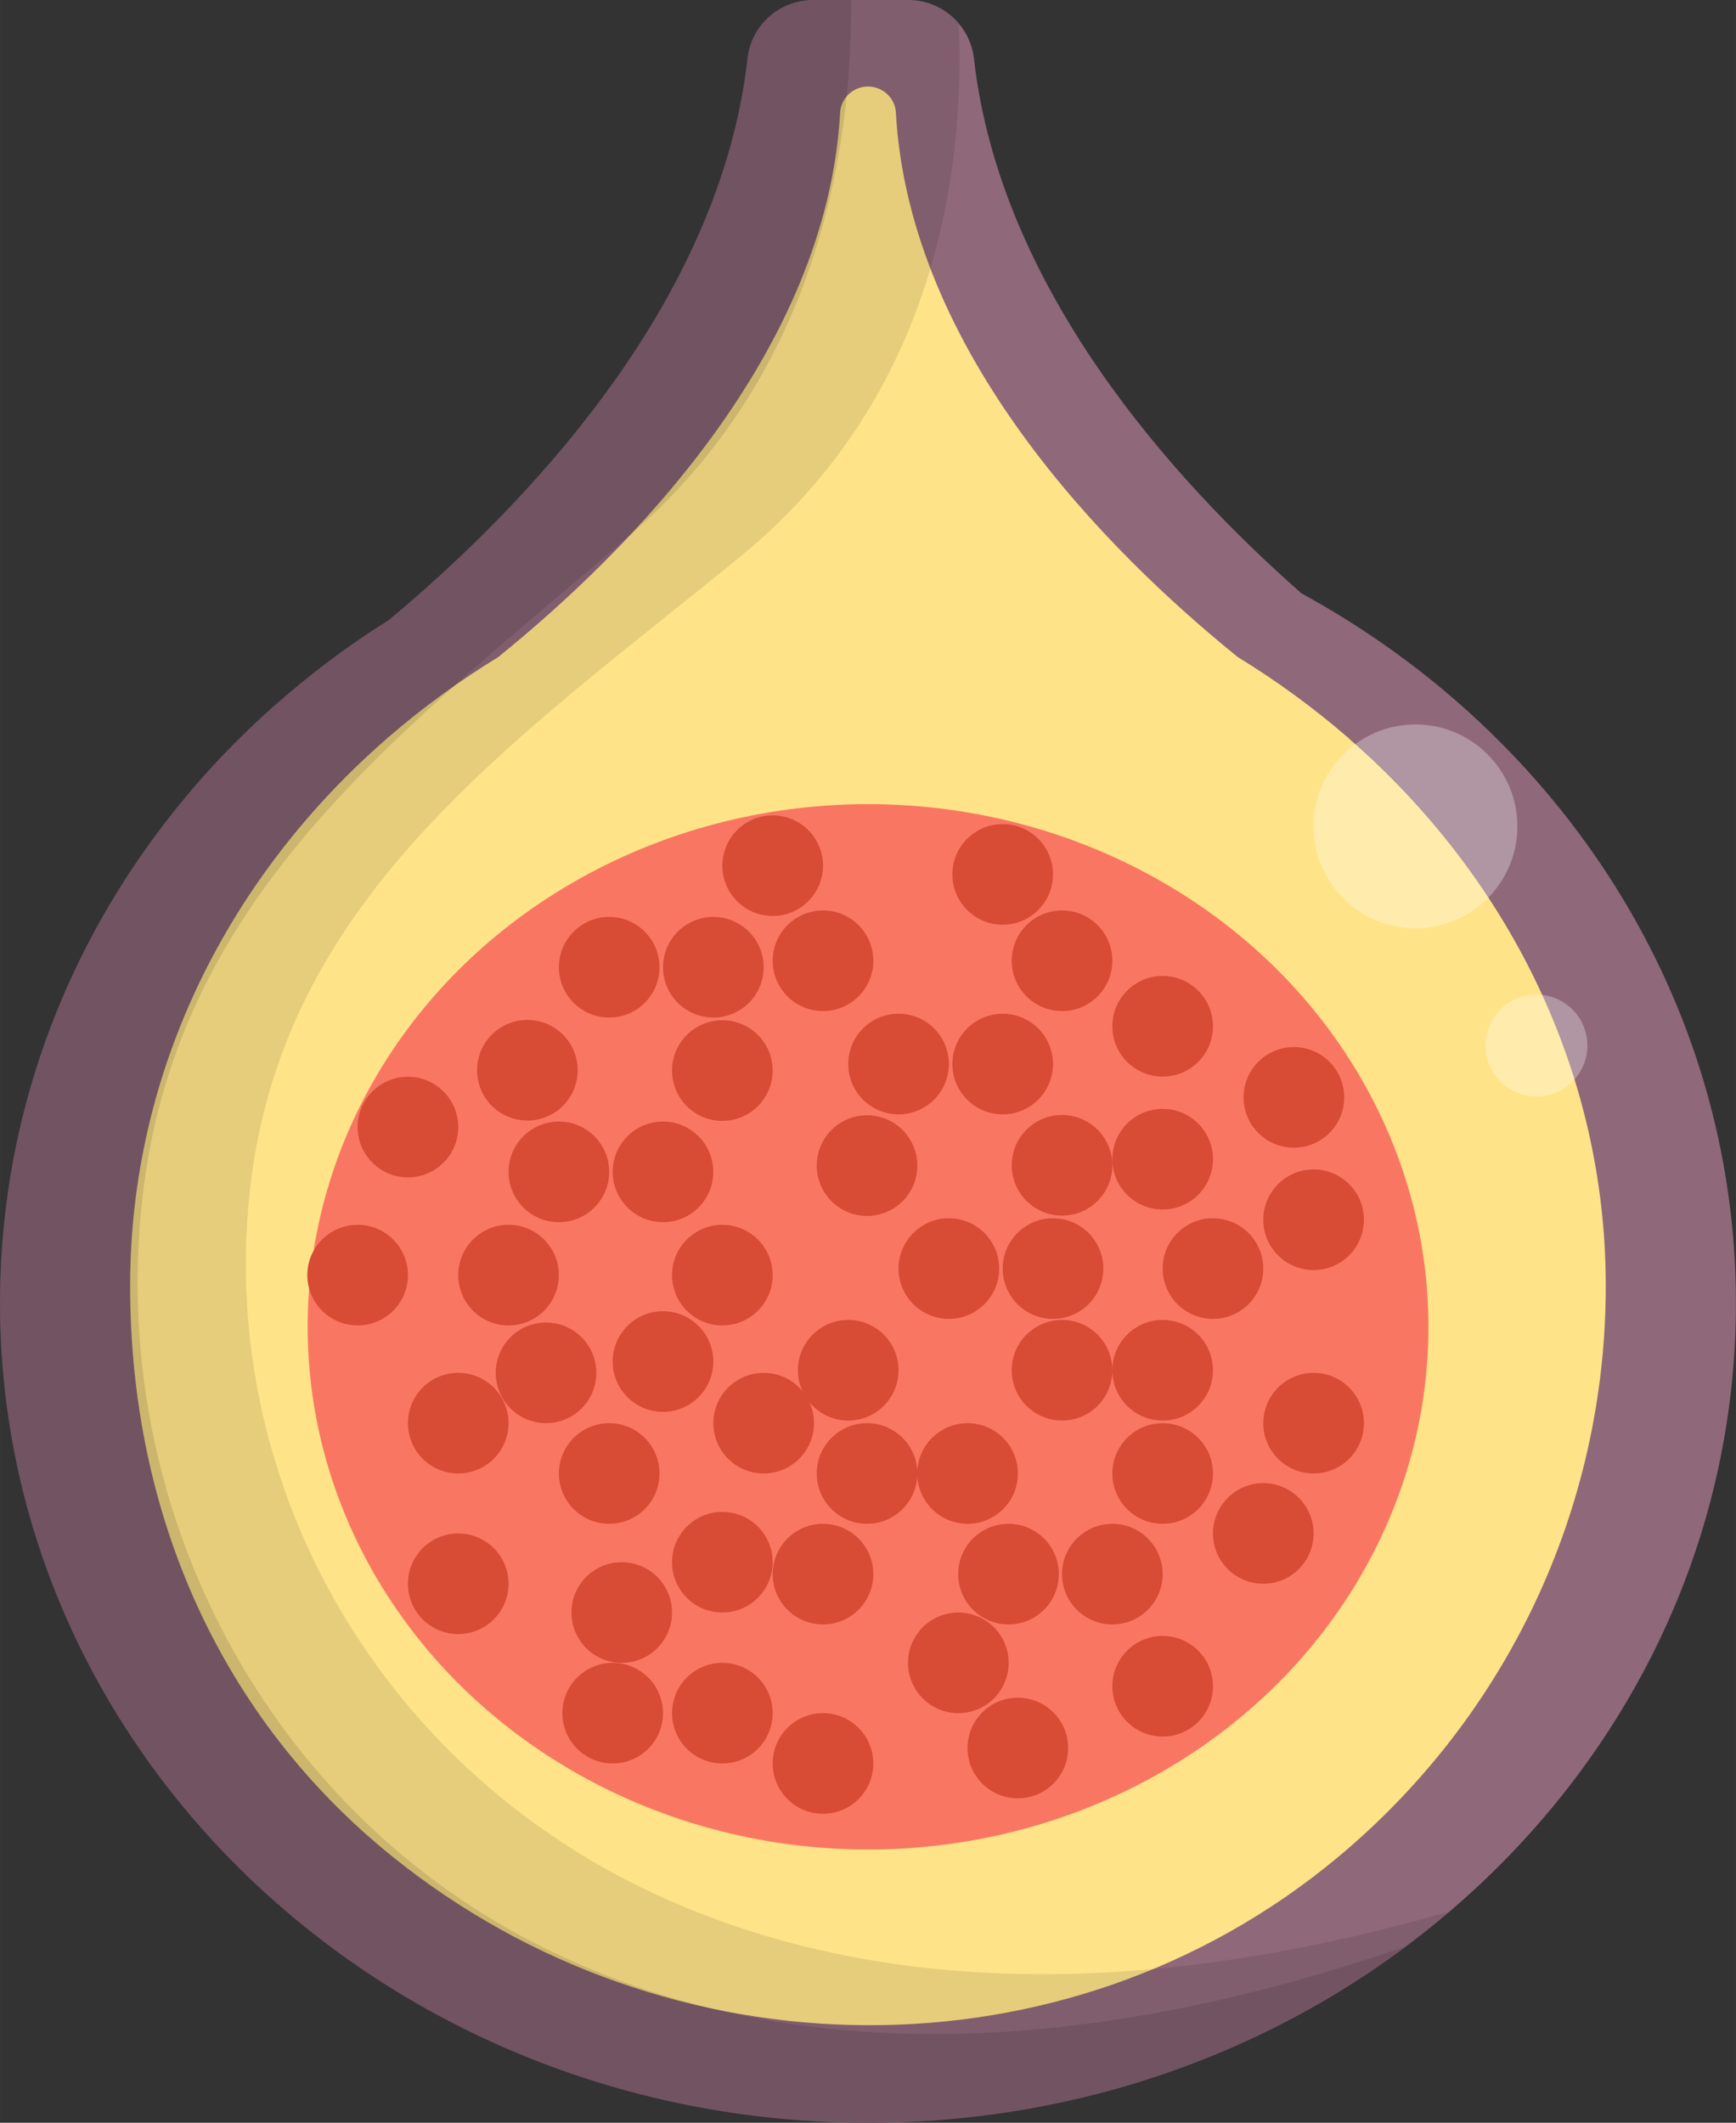 <?xml version="1.0" encoding="UTF-8" standalone="no"?>
<!-- Uploaded to: SVG Repo, www.svgrepo.com, Generator: SVG Repo Mixer Tools -->

<svg
   height="34"
   width="27.808"
   version="1.1"
   id="Layer_1"
   viewBox="0 0 17.797 21.76"
   xml:space="preserve"
   sodipodi:docname="fig.svg"
   inkscape:version="1.1.2 (0a00cf5339, 2022-02-04)"
   xmlns:inkscape="http://www.inkscape.org/namespaces/inkscape"
   xmlns:sodipodi="http://sodipodi.sourceforge.net/DTD/sodipodi-0.dtd"
   xmlns="http://www.w3.org/2000/svg"
   xmlns:svg="http://www.w3.org/2000/svg"><rect x="0" y="0" width="17.797" height="21.76" fill="#333333" stroke="none"/><defs
   id="defs123" /><sodipodi:namedview
   id="namedview121"
   pagecolor="#ffffff"
   bordercolor="#666666"
   borderopacity="1.0"
   inkscape:pageshadow="2"
   inkscape:pageopacity="0.0"
   inkscape:pagecheckerboard="0"
   showgrid="false"
   inkscape:zoom="0.536875"
   inkscape:cx="15.832363"
   inkscape:cy="111.75786"
   inkscape:window-width="1920"
   inkscape:window-height="1011"
   inkscape:window-x="0"
   inkscape:window-y="1472"
   inkscape:window-maximized="1"
   inkscape:current-layer="Layer_1" />
<path
   style="fill:#8f687a;stroke-width:0.042"
   d="M 13.342,6.082 C 12.012,4.911 10.251,2.951 9.985,0.603 9.946,0.26 9.657,4e-5 9.312,4e-5 H 8.895 8.753 8.337 C 7.993,4e-5 7.702,0.256 7.664,0.597 7.378,3.142 5.336,5.232 3.986,6.356 3.565,6.619 3.17,6.917 2.804,7.242 2.792,7.25 2.784,7.255 2.784,7.255 h 0.005 C 1.073,8.786 1.7e-4,10.954 1.7e-4,13.359 c 0,4.639 3.984,8.401 8.898,8.401 4.914,0 8.898,-3.761 8.898,-8.401 -4e-5,-3.111 -1.793,-5.825 -4.455,-7.277 z"
   id="path2" />
<path
   style="fill:#ffe388;stroke-width:0.042"
   d="m 13.823,7.564 h 0.005 c 0,0 -0.007,-0.004 -0.018,-0.011 C 13.462,7.253 13.088,6.979 12.69,6.736 11.36,5.66 9.322,3.622 9.184,1.152 9.176,1.003 9.048,0.887 8.898,0.887 v 0 0 C 8.749,0.887 8.622,1.003 8.613,1.152 8.475,3.622 6.437,5.66 5.107,6.736 4.709,6.979 4.335,7.252 3.988,7.552 c -0.011,0.007 -0.018,0.011 -0.018,0.011 h 0.005 C 2.35,8.973 1.334,10.968 1.334,13.182 c 0,2.349 0.934,4.434 2.686,5.847 2.826,2.279 6.903,2.333 9.693,0.011 1.721,-1.432 2.749,-3.556 2.749,-5.858 0,-2.214 -1.016,-4.209 -2.641,-5.618 z"
   id="path4" />
<ellipse
   style="fill:#f97762;stroke-width:0.042"
   cx="8.899"
   cy="13.601"
   rx="5.745"
   ry="5.358"
   id="ellipse6" />
<g
   id="g108"
   transform="matrix(0.042,0,0,0.042,-1.981,4e-5)">
	<circle
   style="fill:#d84b35"
   cx="266.491"
   cy="259.697"
   r="12.281"
   id="circle8" />
	<circle
   style="fill:#d84b35"
   cx="291.912"
   cy="259.697"
   r="12.281"
   id="circle10" />
	<circle
   style="fill:#d84b35"
   cx="278.773"
   cy="309.617"
   r="12.281"
   id="circle12" />
	<circle
   style="fill:#d84b35"
   cx="306.396"
   cy="284.409"
   r="12.281"
   id="circle14" />
	<circle
   style="fill:#d84b35"
   cx="330.958"
   cy="282.916"
   r="12.281"
   id="circle16" />
	<circle
   style="fill:#d84b35"
   cx="306.396"
   cy="234.489"
   r="12.281"
   id="circle18" />
	<circle
   style="fill:#d84b35"
   cx="258.802"
   cy="284.484"
   r="12.281"
   id="circle20" />
	<circle
   style="fill:#d84b35"
   cx="254.21"
   cy="334.43"
   r="12.281"
   id="circle22" />
	<circle
   style="fill:#d84b35"
   cx="258.802"
   cy="359.627"
   r="12.281"
   id="circle24" />
	<circle
   style="fill:#d84b35"
   cx="306.396"
   cy="334.43"
   r="12.281"
   id="circle26" />
	<circle
   style="fill:#d84b35"
   cx="293.331"
   cy="384.189"
   r="12.281"
   id="circle28" />
	<circle
   style="fill:#d84b35"
   cx="304.194"
   cy="309.617"
   r="12.281"
   id="circle30" />
	<circle
   style="fill:#d84b35"
   cx="291.912"
   cy="213.41"
   r="12.281"
   id="circle32" />
	<circle
   style="fill:#d84b35"
   cx="283.345"
   cy="359.627"
   r="12.281"
   id="circle34" />
	<circle
   style="fill:#d84b35"
   cx="330.958"
   cy="334.43"
   r="12.281"
   id="circle36" />
	<circle
   style="fill:#d84b35"
   cx="330.958"
   cy="359.627"
   r="12.281"
   id="circle38" />
	<circle
   style="fill:#d84b35"
   cx="295.608"
   cy="426.632"
   r="12.281"
   id="circle40" />
	<circle
   style="fill:#d84b35"
   cx="318.677"
   cy="384.189"
   r="12.281"
   id="circle42" />
	<circle
   style="fill:#d84b35"
   cx="281.087"
   cy="405.84"
   r="12.281"
   id="circle44" />
	<circle
   style="fill:#d84b35"
   cx="367.802"
   cy="347.346"
   r="12.281"
   id="circle46" />
	<circle
   style="fill:#d84b35"
   cx="367.802"
   cy="297.698"
   r="12.281"
   id="circle48" />
	<circle
   style="fill:#d84b35"
   cx="355.521"
   cy="374.26"
   r="12.281"
   id="circle50" />
	<circle
   style="fill:#d84b35"
   cx="362.987"
   cy="267.835"
   r="12.281"
   id="circle52" />
	<circle
   style="fill:#d84b35"
   cx="330.958"
   cy="250.477"
   r="12.281"
   id="circle54" />
	<circle
   style="fill:#d84b35"
   cx="330.958"
   cy="411.552"
   r="12.281"
   id="circle56" />
	<circle
   style="fill:#d84b35"
   cx="343.24"
   cy="309.617"
   r="12.281"
   id="circle58" />
	<circle
   style="fill:#d84b35"
   cx="183.584"
   cy="286.014"
   r="12.281"
   id="circle60" />
	<circle
   style="fill:#d84b35"
   cx="208.994"
   cy="286.014"
   r="12.281"
   id="circle62" />
	<circle
   style="fill:#d84b35"
   cx="195.865"
   cy="236.068"
   r="12.281"
   id="circle64" />
	<circle
   style="fill:#d84b35"
   cx="223.485"
   cy="261.284"
   r="12.281"
   id="circle66" />
	<circle
   style="fill:#d84b35"
   cx="146.74"
   cy="275.077"
   r="12.281"
   id="circle68" />
	<circle
   style="fill:#d84b35"
   cx="223.485"
   cy="311.211"
   r="12.281"
   id="circle70" />
	<circle
   style="fill:#d84b35"
   cx="175.894"
   cy="261.206"
   r="12.281"
   id="circle72" />
	<circle
   style="fill:#d84b35"
   cx="159.018"
   cy="347.346"
   r="12.281"
   id="circle74" />
	<circle
   style="fill:#d84b35"
   cx="159.018"
   cy="386.541"
   r="12.281"
   id="circle76" />
	<circle
   style="fill:#d84b35"
   cx="235.77"
   cy="211.282"
   r="12.281"
   id="circle78" />
	<circle
   style="fill:#d84b35"
   cx="233.567"
   cy="347.346"
   r="12.281"
   id="circle80" />
	<circle
   style="fill:#d84b35"
   cx="221.286"
   cy="236.068"
   r="12.281"
   id="circle82" />
	<circle
   style="fill:#d84b35"
   cx="208.994"
   cy="332.302"
   r="12.281"
   id="circle84" />
	<circle
   style="fill:#d84b35"
   cx="195.865"
   cy="359.627"
   r="12.281"
   id="circle86" />
	<circle
   style="fill:#d84b35"
   cx="248.051"
   cy="234.489"
   r="12.281"
   id="circle88" />
	<circle
   style="fill:#d84b35"
   cx="223.485"
   cy="381.278"
   r="12.281"
   id="circle90" />
	<circle
   style="fill:#d84b35"
   cx="171.295"
   cy="311.211"
   r="12.281"
   id="circle92" />
	<circle
   style="fill:#d84b35"
   cx="180.448"
   cy="335.065"
   r="12.281"
   id="circle94" />
	<circle
   style="fill:#d84b35"
   cx="134.459"
   cy="311.211"
   r="12.281"
   id="circle96" />
	<circle
   style="fill:#d84b35"
   cx="248.051"
   cy="430.403"
   r="12.281"
   id="circle98" />
	<circle
   style="fill:#d84b35"
   cx="198.926"
   cy="393.559"
   r="12.281"
   id="circle100" />
	<circle
   style="fill:#d84b35"
   cx="196.716"
   cy="418.121"
   r="12.281"
   id="circle102" />
	<circle
   style="fill:#d84b35"
   cx="248.051"
   cy="384.189"
   r="12.281"
   id="circle104" />
	<circle
   style="fill:#d84b35"
   cx="223.485"
   cy="418.121"
   r="12.281"
   id="circle106" />
</g>
<path
   style="opacity:0.1;stroke-width:0.042;enable-background:new"
   d="m 6.473,5.471 c -2.307,1.992 -4.645,3.659 -5.011,6.776 -0.374,3.186 1.262,6.319 4.141,7.734 1.939,0.953 4.775,1.36 8.801,-0.024 0.158,-0.117 0.312,-0.238 0.461,-0.365 C 11.183,20.656 8.548,20.266 6.714,19.415 3.835,18.078 2.2,15.12 2.573,12.11 2.939,9.166 5.277,7.591 7.584,5.71 9.625,4.046 9.891,1.684 9.829,0.243 9.704,0.095 9.519,0 9.312,0 h -0.416 -0.143 -0.027 c 0.011,1.538 -0.347,3.826 -2.252,5.471 z"
   id="path110" />
<path
   style="opacity:0.2;stroke-width:0.042;enable-background:new"
   d="M 5.604,19.981 C 2.725,18.566 1.089,15.433 1.463,12.247 1.828,9.13 4.166,7.463 6.473,5.472 8.379,3.826 8.736,1.538 8.726,4e-5 H 8.336 C 7.993,4e-5 7.702,0.256 7.664,0.597 7.378,3.142 5.336,5.232 3.986,6.356 3.565,6.619 3.17,6.917 2.803,7.242 2.792,7.25 2.784,7.255 2.784,7.255 h 0.005 C 1.073,8.786 0,10.954 0,13.359 c 0,4.639 3.984,8.401 8.898,8.401 2.079,0 3.99,-0.675 5.505,-1.804 -4.025,1.384 -6.861,0.978 -8.8,0.024 z"
   id="path112" />
<g
   style="opacity:0.3"
   id="g118"
   transform="matrix(0.042,0,0,0.042,-1.981,4e-5)">
	<circle
   style="fill:#ffffff"
   cx="392.663"
   cy="201.688"
   r="24.88"
   id="circle114" />
	<circle
   style="fill:#ffffff"
   cx="422.19"
   cy="255.181"
   r="12.442"
   id="circle116" />
</g>
</svg>
